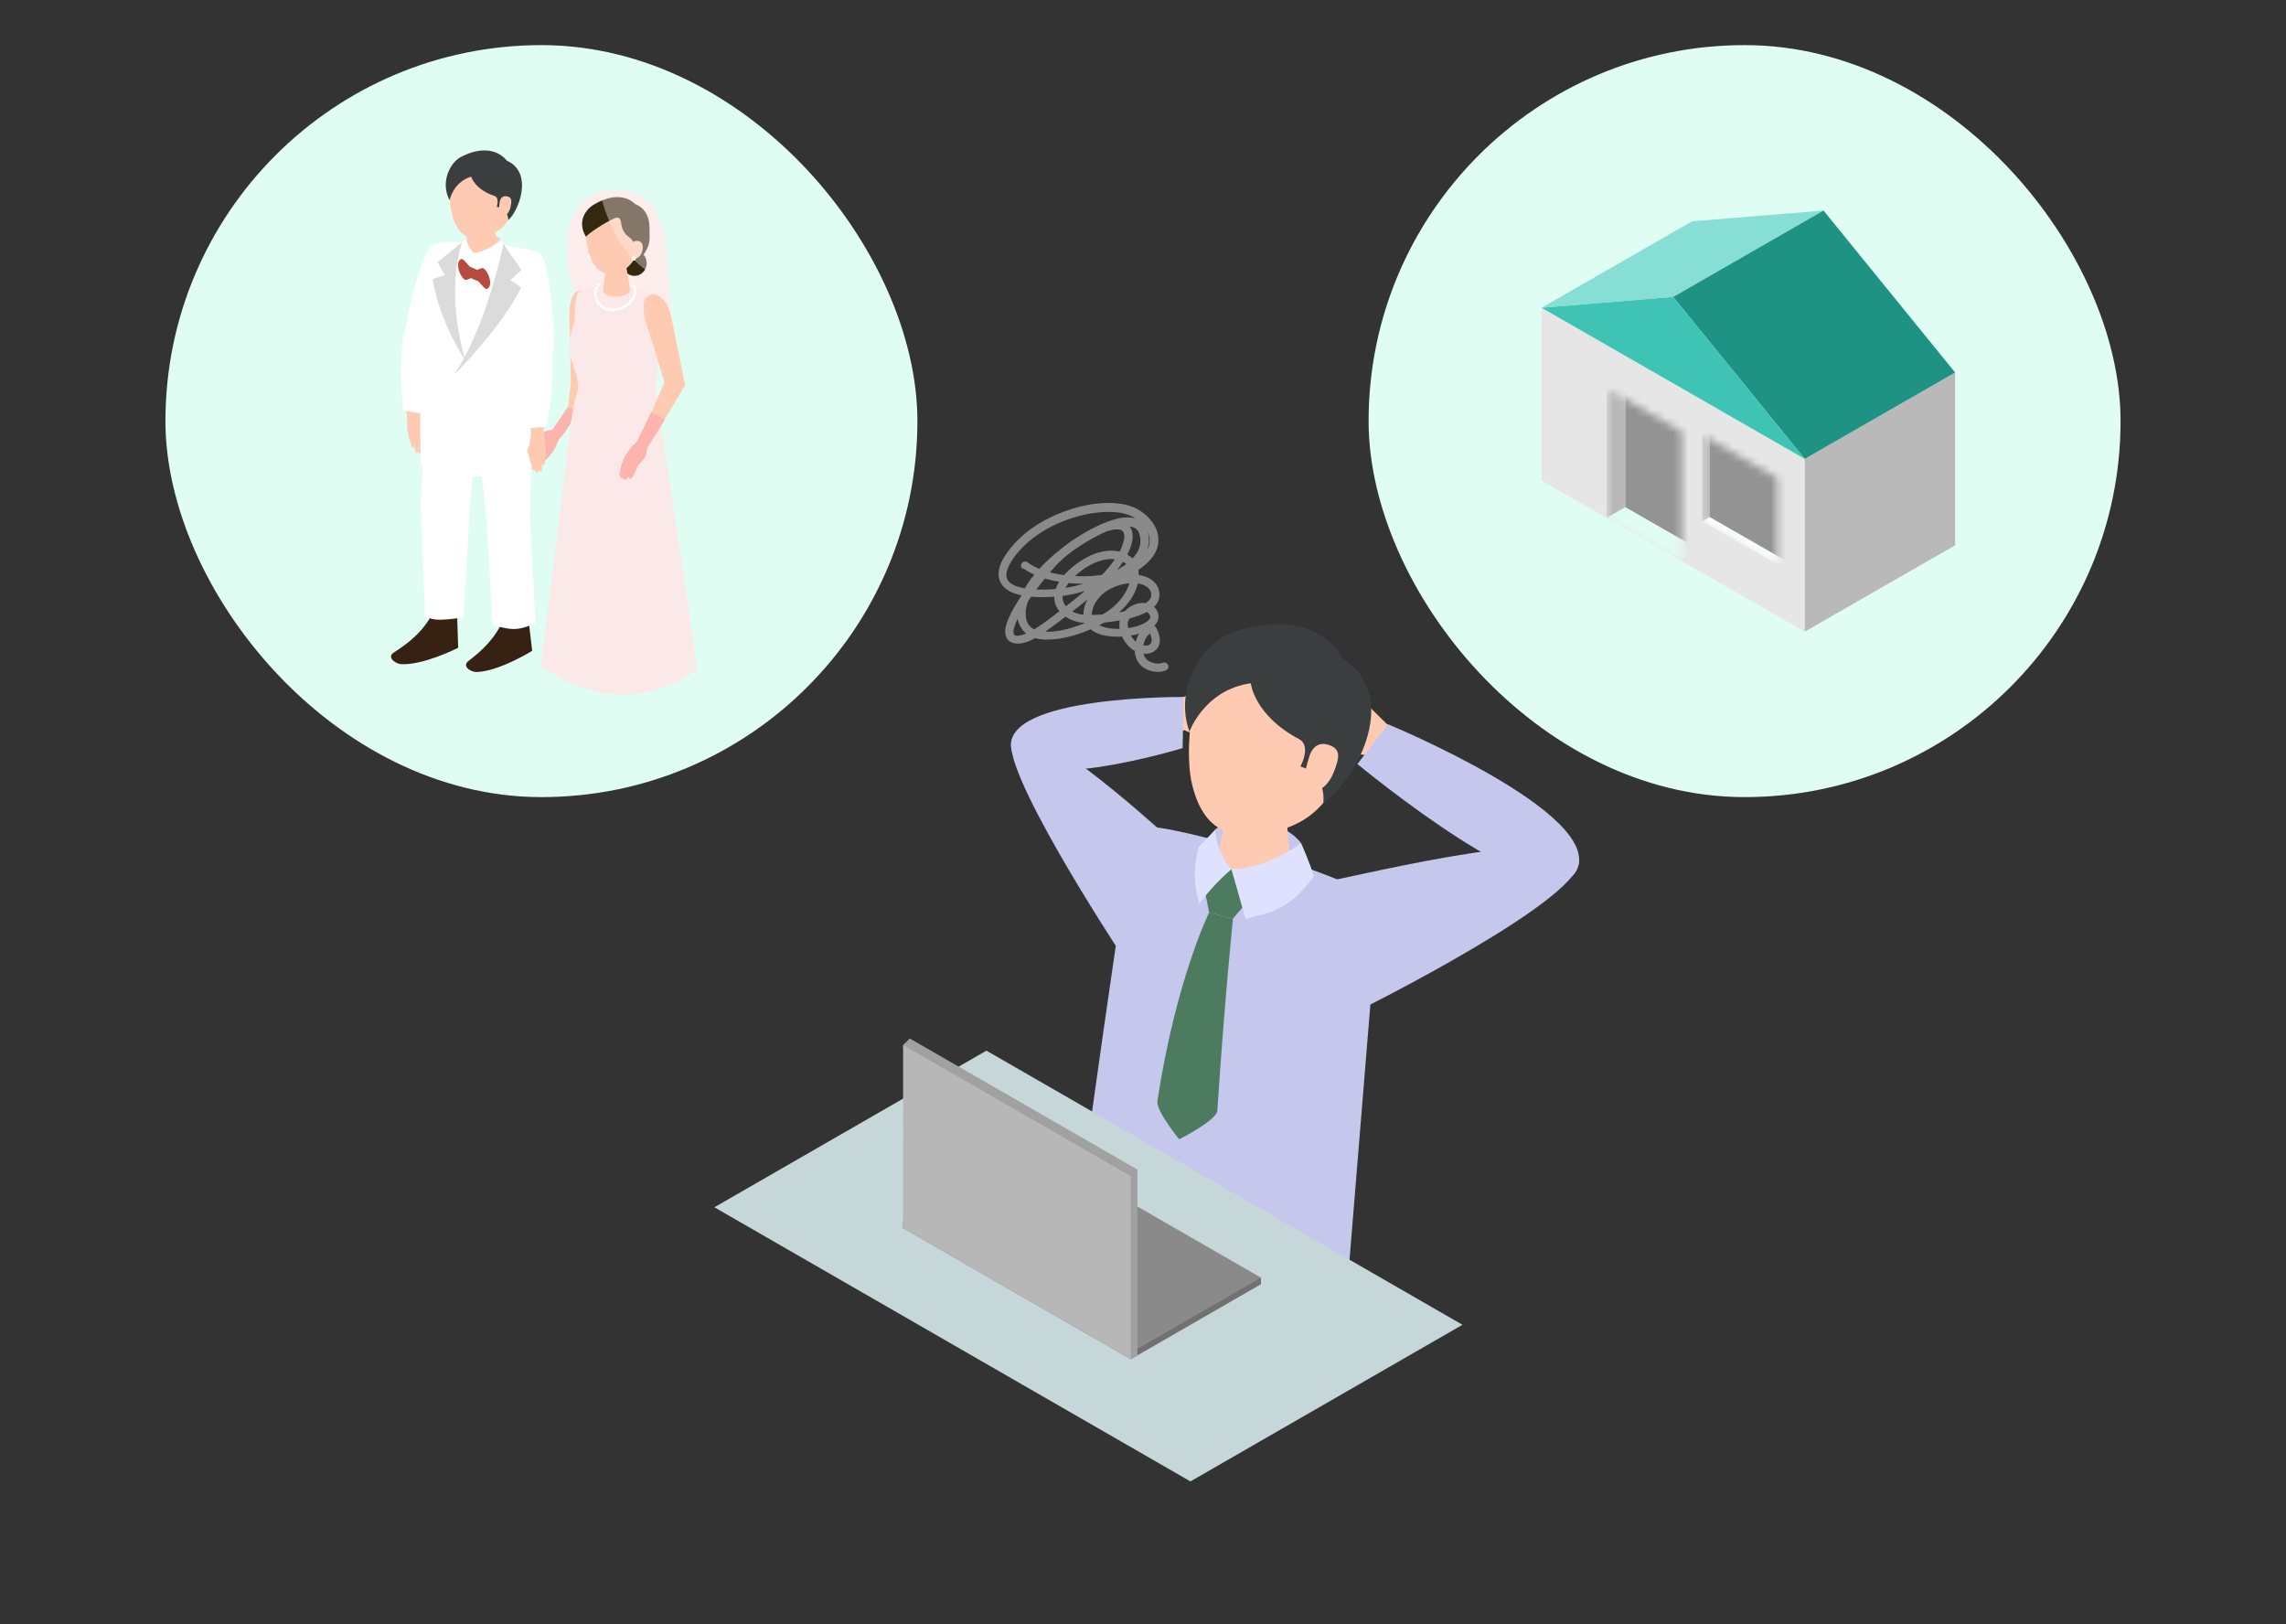 <svg width="304" height="216" viewBox="0 0 304 216" fill="none" xmlns="http://www.w3.org/2000/svg">
<rect x="0" y="0" width="304" height="216" fill="#333333" stroke="none"/>
<rect x="182" y="6" width="100" height="100" rx="50" fill="#E0FDF3"/>
<rect width="40.363" height="23.064" transform="matrix(0.867 0.498 -0.867 0.498 225 29.434)" fill="#FEFFFF"/>
<rect width="40.363" height="22.975" transform="matrix(0.867 0.498 0 1 205 40.922)" fill="#E6E6E6"/>
<rect width="23.064" height="22.975" transform="matrix(0.867 -0.498 0 1 240 61.025)" fill="#B9B9B9"/>
<path d="M205 40.923L225 29.436L242.5 28L222.5 39.487L205 40.923Z" fill="#86DED5"/>
<path d="M240 61.027L260 49.539L242.5 28L222.5 39.487L240 61.027Z" fill="#1E9384"/>
<path d="M205 40.923L240 61.027L222.5 39.487L205 40.923Z" fill="#3EC3B5"/>
<mask id="mask0_509_1399" style="mask-type:alpha" maskUnits="userSpaceOnUse" x="226" y="57" width="11" height="19">
<rect width="11.532" height="11.488" transform="matrix(0.867 0.498 0 1 226.362 57.839)" fill="#D9D9D9"/>
</mask>
<g mask="url(#mask0_509_1399)">
<rect width="1.153" height="11.488" transform="matrix(0.867 -0.498 0 1 226.362 57.839)" fill="#B9B9B9"/>
<rect width="11.532" height="1.153" transform="matrix(0.867 0.498 -0.867 0.498 227.362 68.752)" fill="#FEFFFF"/>
<rect width="11.532" height="11.488" transform="matrix(0.867 0.498 0 1 227.362 57.264)" fill="#939393"/>
</g>
<mask id="mask1_509_1399" style="mask-type:alpha" maskUnits="userSpaceOnUse" x="213" y="51" width="11" height="24">
<rect width="11.532" height="17.231" transform="matrix(0.867 0.498 0 1 213.66 51.648)" fill="#D9D9D9"/>
</mask>
<g mask="url(#mask1_509_1399)">
<rect width="2.883" height="17.231" transform="matrix(0.867 -0.498 0 1 213.66 51.648)" fill="#B9B9B9"/>
<rect width="11.532" height="3.594" transform="matrix(0.867 0.498 -0.867 0.498 216.16 67.444)" fill="#E0FDF3"/>
<rect width="11.532" height="17.231" transform="matrix(0.867 0.498 0 1 216.16 50.212)" fill="#939393"/>
</g>
<rect x="22" y="6" width="100" height="100" rx="50" fill="#E0FDF3"/>
<path d="M90.715 49.233C90.715 49.233 88.944 41.162 88.782 35.736C88.566 28.457 86.716 25.309 81.63 25.285C77.298 25.265 73.62 29.567 76.426 39.141C76.426 39.141 76.29 47.218 81.405 47.945C86.519 48.671 89.668 47.253 90.713 49.236L90.715 49.233Z" fill="#FDEDED"/>
<path d="M78.499 52.264L79.343 42.633C79.454 40.639 79.072 39.721 78.372 39.005C77.663 38.279 76.424 38.563 76.083 39.519C75.81 40.285 75.621 41.392 75.734 42.961C75.821 44.158 75.902 51.014 75.902 51.014L75.496 54.445L76.408 56.112L78.496 52.264H78.499Z" fill="#FFCAB2"/>
<path d="M75.153 57.458L74.311 58.449L73.842 59.569C73.574 60.028 73.098 60.663 72.71 61.026C72.288 61.422 71.977 61.72 71.87 61.814C71.71 61.952 71.507 62.078 71.409 61.956C71.337 61.864 71.477 61.641 71.477 61.641C71.477 61.641 71.021 62.186 70.947 62.256C70.872 62.326 70.713 62.44 70.611 62.341C70.506 62.243 70.593 62.006 70.593 62.006C70.406 62.229 70.257 62.245 70.161 62.17C70.039 62.078 70.17 61.715 70.17 61.715C70.17 61.715 69.877 61.722 70.111 61.199C70.32 60.729 71.355 59.578 71.355 59.578C71.483 59.291 71.619 59.018 71.59 58.781C71.573 58.637 71.444 58.506 71.3 58.482C71.213 58.466 70.899 58.549 70.809 58.552C70.567 58.558 69.742 58.479 69.79 58.086C69.792 58.064 69.799 58.042 69.814 58.026C69.832 58.009 69.856 58.002 69.88 57.996C70.039 57.961 70.211 57.952 70.373 57.943C70.715 57.922 71.056 57.884 71.398 57.856C71.407 57.856 71.416 57.856 71.424 57.856C71.697 57.843 71.95 57.738 72.168 57.574C72.694 57.182 73.458 57.149 73.458 57.149L75.487 54.169L76.925 54.614L75.158 57.46L75.153 57.458Z" fill="#FDB4AC"/>
<path d="M87.122 51.505L88.507 41.86C88.889 40.423 88.038 39.609 87.159 39.196C84.451 38.185 82.123 36.789 77.122 38.67C76.437 38.929 76.41 41.773 76.428 42.652C76.428 42.652 75.586 45.396 75.651 46.16C75.837 48.317 76.67 48.772 76.93 51.647C75.812 55.053 76.12 55.04 71.937 88.55C71.937 88.55 81.95 96.811 92.668 89.057C92.077 83.522 87.122 51.505 87.122 51.505Z" fill="#FBE9E9"/>
<path d="M78.415 34.406C78.581 34.406 78.714 34.272 78.714 34.106C78.714 33.941 78.581 33.807 78.415 33.807C78.25 33.807 78.117 33.941 78.117 34.106C78.117 34.272 78.25 34.406 78.415 34.406Z" fill="white"/>
<path d="M84.37 36.686C85.27 36.686 86 35.93 86 34.997C86 34.064 85.27 33.308 84.37 33.308C83.47 33.308 82.74 34.064 82.74 34.997C82.74 35.93 83.47 36.686 84.37 36.686Z" fill="#342810"/>
<path d="M81.979 34.785C82.852 34.776 83.321 35.264 83.325 35.691L83.794 38.544C83.759 39.038 82.924 39.447 81.929 39.458C80.934 39.467 80.157 39.075 80.192 38.578L80.593 35.588C80.624 35.152 81.106 34.794 81.979 34.785Z" fill="#FFCAB2"/>
<path d="M81.719 27.197C84.359 27.007 85.245 28.934 85.437 31.348C84.931 34.222 83.705 35.618 82.67 36.012C81.411 36.491 79.836 36.955 78.658 34.559C77.957 33.135 77.774 30.575 78.02 29.556C78.234 28.67 79.077 27.388 81.719 27.197Z" fill="#FFCAB2"/>
<path d="M82.097 28.93C82.777 29.037 82.433 29.869 82.915 30.72C83.397 31.571 83.731 31.385 84.159 32.078C84.564 32.733 84.927 33.262 84.979 34.074C85.221 34.096 85.62 33.844 85.762 33.61C85.937 33.319 86.081 33.01 86.205 32.695C86.489 31.971 86.362 30.995 86.369 30.216C86.382 28.849 85.751 27.633 84.44 27.121C84.44 27.121 82.651 25.012 78.978 27.204C77.767 27.926 76.733 29.573 77.953 31.531C77.785 31.26 81.595 28.851 82.097 28.93Z" fill="#342810"/>
<path d="M83.982 32.875C83.982 32.875 83.956 31.976 84.734 32.03C85.398 32.078 85.559 32.525 85.431 33.286C85.3 34.047 84.73 34.422 84.268 34.437C83.805 34.452 83.984 32.873 83.984 32.873L83.982 32.875Z" fill="#FFCAB2"/>
<path d="M85.601 40.373C85.675 39.421 86.729 38.859 87.549 39.342C88.359 39.819 88.928 40.556 89.317 42.39L91.123 51.211L86.991 58.092L85.577 57.243L88.361 50.857C88.361 50.857 86.5 44.639 86.127 43.576C85.638 42.184 85.54 41.134 85.601 40.373Z" fill="#FFCAB2"/>
<path d="M84.691 58.744C84.691 58.744 84.237 59.175 84.06 59.365C83.864 59.573 83.683 59.797 83.519 60.028C83.218 60.455 82.974 60.917 82.79 61.402C82.779 61.431 82.769 61.462 82.758 61.49C82.605 61.917 82.528 62.363 82.426 62.8C82.4 62.912 82.317 63.072 82.417 63.183C82.421 63.188 82.526 63.269 82.528 63.251C82.528 63.258 82.474 63.511 82.587 63.597C82.679 63.665 82.799 63.671 82.926 63.525C82.926 63.525 82.888 63.693 82.989 63.781C83.089 63.868 83.205 63.8 83.257 63.757C83.31 63.713 83.611 63.354 83.611 63.354C83.611 63.354 83.528 63.505 83.6 63.584C83.986 63.999 84.551 62.667 84.61 62.453C84.647 62.319 84.673 62.179 84.737 62.057C84.826 61.884 84.985 61.755 85.127 61.617C85.444 61.31 85.697 60.947 85.871 60.549C86.037 60.171 85.945 59.794 86.142 59.438L88.431 55.799L86.604 54.791L84.693 58.744H84.691Z" fill="#FDB4AC"/>
<path opacity="0.4" d="M80 26.285C80 26.285 81.337 32.971 86.303 36.192C86.303 36.192 88.171 30.256 86.742 28.09C84.649 24.918 80 26.285 80 26.285Z" fill="#FDEDED"/>
<path d="M84.29 38.331C84.231 38.331 84.174 38.307 84.135 38.268C84.093 38.226 84.071 38.172 84.071 38.112C84.071 38.053 84.093 37.999 84.135 37.957C84.218 37.876 84.362 37.876 84.442 37.957C84.484 37.999 84.508 38.056 84.508 38.112C84.508 38.128 84.508 38.141 84.503 38.156C84.503 38.169 84.497 38.183 84.49 38.196C84.486 38.209 84.477 38.222 84.471 38.235C84.462 38.246 84.453 38.257 84.442 38.268C84.403 38.307 84.346 38.331 84.29 38.331Z" fill="white"/>
<path d="M81.35 41.217C81.339 41.337 81.237 41.427 81.115 41.418C80.995 41.41 80.905 41.305 80.914 41.184V41.18C80.914 41.18 80.914 41.18 80.914 41.184C80.877 41.298 80.755 41.361 80.639 41.327C80.525 41.289 80.462 41.167 80.497 41.051V41.046C80.497 41.046 80.497 41.046 80.497 41.051C80.436 41.154 80.303 41.191 80.198 41.13C80.096 41.071 80.059 40.935 80.12 40.832C80.12 40.832 80.12 40.83 80.12 40.828C80.039 40.919 79.901 40.928 79.812 40.847C79.72 40.769 79.712 40.631 79.79 40.539C79.696 40.613 79.559 40.598 79.485 40.502C79.41 40.408 79.426 40.27 79.522 40.195C79.522 40.195 79.526 40.195 79.528 40.191C79.528 40.191 79.524 40.193 79.522 40.193C79.415 40.25 79.282 40.209 79.227 40.101C79.171 39.994 79.212 39.863 79.319 39.806C79.319 39.806 79.319 39.806 79.323 39.804L79.319 39.806C79.203 39.841 79.081 39.773 79.048 39.657C79.013 39.543 79.079 39.421 79.195 39.386C79.075 39.395 78.97 39.303 78.961 39.182C78.952 39.062 79.042 38.957 79.162 38.948C79.044 38.926 78.963 38.813 78.985 38.694C79.005 38.574 79.118 38.495 79.238 38.517C79.238 38.517 79.243 38.517 79.245 38.519C79.245 38.519 79.24 38.517 79.238 38.515C79.129 38.462 79.081 38.334 79.133 38.224C79.184 38.115 79.314 38.069 79.424 38.119C79.533 38.172 79.579 38.301 79.528 38.41C79.485 38.504 79.382 38.552 79.286 38.53C79.376 38.57 79.432 38.668 79.415 38.771C79.397 38.874 79.31 38.946 79.21 38.95C79.308 38.966 79.389 39.047 79.395 39.152C79.404 39.259 79.334 39.351 79.236 39.379C79.336 39.368 79.434 39.432 79.465 39.535C79.496 39.637 79.448 39.745 79.354 39.793C79.454 39.76 79.563 39.804 79.614 39.9C79.664 39.996 79.635 40.112 79.55 40.176C79.642 40.123 79.76 40.145 79.827 40.233C79.895 40.316 79.888 40.434 79.821 40.51C79.901 40.447 80.019 40.449 80.1 40.519C80.179 40.589 80.196 40.707 80.141 40.797C80.209 40.718 80.325 40.696 80.416 40.749C80.51 40.801 80.547 40.913 80.515 41.009C80.563 40.919 80.669 40.874 80.772 40.906C80.873 40.939 80.933 41.035 80.923 41.136C80.951 41.04 81.045 40.972 81.147 40.981C81.259 40.987 81.344 41.077 81.35 41.184C81.359 41.077 81.444 40.989 81.555 40.983C81.665 40.976 81.76 41.053 81.782 41.158C81.776 41.051 81.85 40.955 81.959 40.933C82.068 40.913 82.173 40.976 82.208 41.079C82.186 40.972 82.247 40.865 82.354 40.83C82.459 40.797 82.572 40.847 82.618 40.946C82.585 40.843 82.633 40.727 82.734 40.681C82.832 40.633 82.95 40.668 83.009 40.758C82.965 40.659 82.998 40.543 83.091 40.484C83.183 40.425 83.305 40.445 83.373 40.526C83.319 40.436 83.336 40.313 83.421 40.243C83.504 40.173 83.626 40.178 83.707 40.25C83.637 40.167 83.639 40.044 83.713 39.963C83.785 39.883 83.903 39.869 83.99 39.924C83.914 39.854 83.899 39.736 83.956 39.646C84.014 39.554 84.128 39.522 84.222 39.561C84.137 39.506 84.097 39.397 84.135 39.296C84.174 39.2 84.272 39.145 84.37 39.16C84.278 39.126 84.217 39.031 84.231 38.929C84.244 38.828 84.322 38.751 84.416 38.738C84.32 38.73 84.239 38.66 84.222 38.559C84.2 38.441 84.278 38.327 84.396 38.305C84.514 38.283 84.628 38.362 84.65 38.48C84.671 38.598 84.593 38.714 84.475 38.736H84.466C84.466 38.736 84.471 38.738 84.473 38.738C84.593 38.751 84.678 38.861 84.663 38.981C84.65 39.101 84.54 39.187 84.42 39.171H84.414H84.418C84.529 39.217 84.586 39.344 84.543 39.456C84.499 39.57 84.372 39.624 84.259 39.581C84.259 39.581 84.259 39.581 84.254 39.581H84.257C84.359 39.646 84.388 39.78 84.324 39.883C84.259 39.983 84.124 40.014 84.023 39.948C84.111 40.031 84.117 40.167 84.036 40.257C83.956 40.346 83.818 40.353 83.729 40.272C83.805 40.364 83.792 40.502 83.7 40.58C83.606 40.657 83.471 40.644 83.393 40.552C83.456 40.655 83.425 40.788 83.325 40.854C83.225 40.917 83.091 40.889 83.026 40.788C83.074 40.898 83.026 41.025 82.919 41.077C82.81 41.127 82.679 41.081 82.629 40.972C82.666 41.086 82.603 41.211 82.489 41.248C82.374 41.285 82.251 41.221 82.214 41.105C82.236 41.224 82.16 41.337 82.04 41.361C81.922 41.383 81.808 41.307 81.787 41.189C81.791 41.309 81.699 41.412 81.579 41.418H81.566C81.453 41.418 81.357 41.329 81.35 41.213V41.217Z" fill="white"/>
<path d="M79.572 38.165C79.513 38.165 79.456 38.143 79.417 38.102C79.397 38.082 79.38 38.058 79.369 38.032C79.358 38.003 79.354 37.977 79.354 37.948C79.354 37.918 79.358 37.892 79.369 37.863C79.38 37.837 79.397 37.813 79.417 37.793C79.478 37.732 79.574 37.712 79.655 37.745C79.681 37.756 79.705 37.771 79.725 37.793C79.744 37.813 79.762 37.837 79.773 37.863C79.784 37.892 79.788 37.918 79.788 37.948C79.788 37.977 79.784 38.003 79.773 38.032C79.762 38.058 79.744 38.082 79.725 38.102C79.705 38.123 79.681 38.139 79.655 38.15C79.627 38.161 79.6 38.165 79.572 38.165Z" fill="white"/>
<path d="M84.272 34.662C84.437 34.662 84.571 34.528 84.571 34.362C84.571 34.197 84.437 34.063 84.272 34.063C84.107 34.063 83.973 34.197 83.973 34.362C83.973 34.528 84.107 34.662 84.272 34.662Z" fill="white"/>
<path d="M53.483 53.089L54.113 55.144L54.143 56.283C54.139 56.808 54.221 57.582 54.366 58.087C54.524 58.633 54.636 59.045 54.678 59.176C54.744 59.374 54.852 59.582 54.994 59.53C55.101 59.49 55.096 59.23 55.096 59.23C55.096 59.23 55.207 59.921 55.234 60.018C55.26 60.115 55.337 60.291 55.476 60.26C55.615 60.229 55.66 59.988 55.66 59.988C55.706 60.273 55.824 60.358 55.943 60.346C56.092 60.331 56.165 59.959 56.165 59.959C56.165 59.959 56.408 60.113 56.475 59.553C56.535 59.049 56.24 57.553 56.24 57.553C56.274 57.247 56.299 56.948 56.442 56.761C56.531 56.646 56.705 56.603 56.838 56.653C56.921 56.685 57.144 56.914 57.218 56.96C57.42 57.089 58.157 57.441 58.312 57.084C58.32 57.063 58.326 57.041 58.323 57.022C58.316 56.998 58.3 56.98 58.282 56.963C58.165 56.851 58.023 56.759 57.891 56.668C57.613 56.476 57.344 56.27 57.067 56.076C57.062 56.071 57.053 56.066 57.047 56.061C56.826 55.91 56.663 55.694 56.561 55.445C56.314 54.848 55.686 54.434 55.686 54.434L55.648 52.356L53.48 53.085L53.483 53.089Z" fill="#FFCAB2"/>
<path d="M56.301 55.029L53.613 54.618C53.613 54.618 52.219 42.009 55.575 41.775C58.93 41.541 56.301 55.029 56.301 55.029Z" fill="white"/>
<path d="M59.439 34.925C59.413 36.839 58.496 46.092 56.862 47.757C56.576 48.048 53.654 47.682 53.615 47.444C53.225 45.09 56.026 32.623 57.645 32.619C59.264 32.614 59.439 34.89 59.439 34.925Z" fill="white"/>
<path d="M60.794 81.898L60.931 86.145C60.931 86.145 56.316 88.493 53.325 88.318C52.679 88.281 51.614 87.58 52.142 86.957C52.47 86.574 55.714 85.043 57.532 81.573C59.218 81.542 60.794 81.898 60.794 81.898Z" fill="#372112"/>
<path d="M70.273 82.33L70.771 86.548C70.771 86.548 66.372 89.283 63.378 89.366C62.732 89.384 61.609 88.778 62.084 88.112C62.376 87.701 65.48 85.897 66.995 82.284C68.672 82.108 70.274 82.328 70.274 82.328L70.273 82.33Z" fill="#372112"/>
<path d="M70.449 68.305L71.128 50.004C71.128 50.004 69.249 51.721 63.637 51.907C59.02 52.06 56.714 50.373 56.714 50.373L55.941 67.579L56.539 81.918C56.539 81.918 57.202 82.443 58.579 82.41C60.137 82.375 61.664 82.087 61.664 82.087L62.444 67.949L63.375 57.016L64.667 68.668L65.511 83.067C65.511 83.067 67.069 83.649 68.359 83.651C69.662 83.655 71.206 82.859 71.206 82.859L70.451 68.305H70.449Z" fill="white"/>
<path d="M71.06 61.919L71.968 34.039C72.173 32.809 58.573 31.38 57.423 32.697C55.531 34.861 55.924 61.849 55.924 61.849C55.924 61.849 58.123 63.402 63.301 63.374C68.939 63.343 71.06 61.919 71.06 61.919Z" fill="white"/>
<path d="M61.944 31.588C62.646 30.836 65.374 30.488 66.661 31.855C66.755 32.523 66.89 32.956 66.89 32.956L64.534 33.805L62.005 33.446C62.005 33.446 61.88 32.107 61.946 31.588H61.944Z" fill="#DBDBDB"/>
<path d="M64.128 29.737C65.184 29.704 65.762 30.282 65.78 30.798L66.423 32.612C66.393 33.212 65.393 33.728 64.191 33.767C62.989 33.805 62.038 33.349 62.068 32.75L62.476 30.746C62.502 30.219 63.074 29.772 64.13 29.739L64.128 29.737Z" fill="#FFCAB2"/>
<path d="M64.3 21.297C67.305 21.224 68.206 23.46 68.291 26.206C68.402 29.781 66.092 30.954 64.898 31.345C63.445 31.82 61.632 32.26 60.427 29.477C59.712 27.823 59.644 24.909 59.978 23.769C60.268 22.776 61.294 21.369 64.3 21.297Z" fill="#FFCAB2"/>
<path d="M62.655 23.491C62.655 23.491 63.124 25.182 65.749 26.055C66.48 26.311 66.059 27.512 66.059 27.512C66.059 27.512 67.458 27.582 67.612 29.249C68.911 28.151 71.036 22.992 67.392 21.36C67.392 21.36 65.518 18.627 61.232 20.909C59.821 21.662 58.52 24.335 59.797 26.624C59.797 26.624 60.222 24.25 62.655 23.489V23.491Z" fill="#3B3E3F"/>
<path d="M66.434 27.013C66.434 27.013 66.454 25.992 67.333 26.097C68.084 26.186 68.082 26.674 67.892 27.53C67.702 28.387 67.196 28.807 66.67 28.801C66.144 28.794 66.434 27.011 66.434 27.011V27.013Z" fill="#FFCAB2"/>
<path d="M63.037 33.641C63.037 33.641 63.587 34.997 64.067 36.244C65.404 35.693 66.319 34.993 67.425 33.242C67.106 32.733 66.661 31.855 66.661 31.855C66.661 31.855 65.103 33.371 63.037 33.641Z" fill="white"/>
<path d="M63.037 33.641C63.037 33.641 62.145 32.892 61.946 31.588C61.946 31.588 61.433 32.264 61.145 32.612C60.927 34.122 61.169 34.864 61.488 35.671C62.201 34.472 63.039 33.641 63.039 33.641" fill="white"/>
<path d="M73.295 47.678C72.937 47.921 70.27 48.304 69.751 47.435C67.731 44.048 68.291 34.713 68.291 34.713C68.291 34.713 71.366 33.553 71.831 33.818C73.164 34.573 74.281 47.011 73.295 47.678Z" fill="white"/>
<path d="M72.511 55.292L72.273 57.427L72.457 58.554C72.557 59.068 72.622 59.845 72.572 60.368C72.52 60.934 72.485 61.359 72.468 61.497C72.441 61.702 72.371 61.93 72.223 61.904C72.11 61.884 72.068 61.628 72.068 61.628C72.068 61.628 72.088 62.328 72.079 62.426C72.07 62.525 72.029 62.715 71.887 62.711C71.745 62.706 71.656 62.477 71.656 62.477C71.662 62.766 71.564 62.873 71.444 62.882C71.294 62.892 71.154 62.542 71.154 62.542C71.154 62.542 70.942 62.739 70.774 62.201C70.622 61.718 70.244 60.368 70.244 60.368C70.153 60.072 70 60 70.244 59.605C70.5 59 70.445 58.763 70.5 58.5C70.631 57.868 70.595 57.027 70.595 57.027L70.244 54.977L72.511 55.292Z" fill="#FFCAB2"/>
<path d="M69.98 56.955L72.692 56.758C72.692 56.758 75.075 44.298 71.749 43.801C68.487 43.313 69.982 56.957 69.982 56.957L69.98 56.955Z" fill="white"/>
<path d="M61.92 48.006C61.92 48.006 58.446 42.891 57.543 37.143C58.173 36.824 59.19 36.623 59.19 36.623L58.173 34.864L61.444 32.231C61.444 32.231 59.066 38.535 61.922 48.008L61.92 48.006Z" fill="#DBDBDB"/>
<path d="M60.399 49.818C60.399 49.818 66.783 43.495 69.293 38.25C68.78 37.765 67.864 37.277 67.864 37.277L69.341 35.883L67.992 33.964L66.96 32.422C66.96 32.422 64.761 43.313 60.399 49.818Z" fill="#DBDBDB"/>
<path d="M63.089 36.793C63.094 36.833 63.065 36.868 63.026 36.874C62.721 36.92 62.596 37.045 62.064 37.205C61.948 37.239 61.754 37.194 61.649 37.075C60.825 36.172 60.659 34.684 61.352 34.446C61.44 34.411 61.645 34.54 61.78 34.684C62.406 35.349 62.57 35.601 62.919 35.933C62.965 35.977 63.004 36.043 63.009 36.082L63.089 36.793Z" fill="#B64A3D"/>
<path d="M63.092 36.793C63.096 36.833 63.135 36.898 63.181 36.942C63.53 37.275 63.696 37.526 64.32 38.191C64.455 38.336 64.66 38.465 64.748 38.43C65.444 38.189 65.276 36.703 64.451 35.8C64.346 35.682 64.152 35.636 64.036 35.671C63.504 35.831 63.382 35.955 63.074 36.001C63.035 36.008 63.007 36.043 63.011 36.082L63.092 36.793Z" fill="#B64A3D"/>
<path d="M63.63 37.259C63.641 37.358 63.569 37.401 63.469 37.358L62.803 37.067C62.703 37.023 62.614 36.909 62.603 36.811L62.468 35.618C62.457 35.52 62.529 35.476 62.629 35.52L63.294 35.811C63.395 35.855 63.484 35.968 63.495 36.067L63.63 37.259Z" fill="#B64A3D"/>
<g clip-path="url(#clip0_509_1399)">
<path d="M148.679 126.23C148.679 126.23 132.322 101.342 134.688 98.097C137.053 94.861 152.012 108.357 156.101 112.023C156.163 112.084 148.67 126.23 148.67 126.23H148.679Z" fill="#C5C7EC"/>
<path d="M151.977 93.958L152.988 99.483L157.473 97.08C157.473 97.08 159.109 97.93 160.665 97.746C161.316 97.667 161.976 97.755 162.556 98.053C162.574 98.053 162.591 98.071 162.609 98.079C163.347 98.439 164.113 98.772 164.851 99.141C165.203 99.316 165.572 99.5 165.942 99.623C165.994 99.64 166.056 99.658 166.118 99.64C166.17 99.623 166.205 99.588 166.241 99.544C166.812 98.781 165.194 97.623 164.675 97.343C164.482 97.237 163.726 97.036 163.567 96.895C163.295 96.668 163.18 96.246 163.321 95.922C163.55 95.387 164.156 94.984 164.772 94.545C164.772 94.545 168.316 93.388 169.319 92.66C170.435 91.844 169.82 91.511 169.82 91.511C169.82 91.511 170.523 90.915 170.383 90.573C170.268 90.301 169.952 90.152 169.283 90.388C169.283 90.388 169.75 90.003 169.644 89.669C169.547 89.336 169.081 89.38 168.835 89.441C168.597 89.494 166.988 90.082 166.988 90.082C166.988 90.082 167.542 89.792 167.507 89.511C167.445 89.143 166.874 89.161 166.373 89.257C166.038 89.319 165.027 89.564 163.673 89.889C162.424 90.187 160.674 90.932 159.557 91.564L157.086 92.862L151.95 93.958H151.968H151.977Z" fill="#FFCAB2"/>
<path d="M134.485 99.517C135.532 106.13 157.271 99.482 157.271 99.482L157.394 92.686C157.394 92.686 133.369 92.484 134.485 99.517Z" fill="#C5C7EC"/>
<path d="M156.391 174.138C142.233 167.85 143.218 162.395 143.218 162.395C143.218 162.395 149.998 112.4 151.036 110.12C151.906 108.217 184.101 117.495 183.31 120.442L178.684 177.076C178.684 177.076 169.011 177.917 156.4 174.138H156.391Z" fill="#C5C7EC"/>
<path d="M161.606 110.322C161.316 111.567 161.298 114.856 161.298 114.856L167.366 116.346L173.311 114.847C173.311 114.847 173.091 113.759 173.021 112.111C170.216 108.471 163.497 108.655 161.597 110.313L161.606 110.322Z" fill="#C5C7EC"/>
<path d="M167.375 106.349C164.799 106.174 163.295 107.121 163.101 108.401L161.219 117.144C160.999 118.6 163.207 119.933 166.144 120.135C169.081 120.328 171.64 119.319 171.86 117.863L171.13 109.331C171.209 108.068 169.943 106.524 167.366 106.349H167.375Z" fill="#FFCAB2"/>
<path d="M189.105 98.895L186.529 103.885L182.941 100.289C182.941 100.289 181.129 100.64 179.687 100.009C179.089 99.754 178.429 99.649 177.787 99.763C177.761 99.763 177.743 99.763 177.726 99.772C176.908 99.895 176.081 99.991 175.272 100.131C174.885 100.193 174.481 100.28 174.085 100.28C174.023 100.28 173.962 100.28 173.909 100.245C173.865 100.219 173.839 100.166 173.821 100.123C173.487 99.228 175.378 98.588 175.958 98.465C176.178 98.421 176.952 98.439 177.154 98.36C177.48 98.22 177.708 97.843 177.673 97.492C177.611 96.913 177.145 96.352 176.688 95.755C176.688 95.755 173.637 93.633 172.889 92.642C172.054 91.546 172.74 91.397 172.74 91.397C172.74 91.397 172.238 90.625 172.476 90.336C172.66 90.108 173.012 90.064 173.575 90.485C173.575 90.485 173.25 89.985 173.434 89.696C173.628 89.406 174.059 89.59 174.27 89.713C174.481 89.836 175.853 90.862 175.853 90.862C175.853 90.862 175.404 90.415 175.527 90.16C175.686 89.818 176.231 90.003 176.679 90.239C176.987 90.397 177.875 90.932 179.08 91.616C180.188 92.256 181.648 93.475 182.527 94.405L184.515 96.361L189.105 98.895Z" fill="#FFCAB2"/>
<path d="M180.513 101.605C180.513 101.605 206.315 122.985 209.71 115.636C213.175 108.138 184.567 96.308 184.567 96.308L180.513 101.605Z" fill="#C5C7EC"/>
<path d="M159.759 90.467C158.493 93.09 157.491 100.149 158.555 104.428C160.349 111.628 164.895 111.295 168.597 110.725C171.64 110.26 177.691 108.348 178.851 99.675C179.748 93.01 178.473 87.249 171.192 86.223C163.901 85.197 160.859 88.187 159.759 90.467Z" fill="#FFCAB2"/>
<path d="M166.337 90.862C160.155 91.73 158.177 97.29 158.177 97.29C156.013 91.257 160.226 85.32 163.937 84.066C175.202 80.268 178.623 87.617 178.623 87.617C186.766 93.01 179.564 104.621 175.985 106.752C176.284 102.666 172.933 101.938 172.933 101.938C172.933 101.938 174.428 99.202 172.775 98.299C166.786 95.141 166.337 90.871 166.337 90.871V90.862Z" fill="#3A3E3F"/>
<path d="M174.041 100.877C174.041 100.877 172.625 105.069 173.892 105.288C175.158 105.516 176.547 104.7 177.356 102.71C178.157 100.719 178.359 99.544 176.582 99.026C174.498 98.421 174.041 100.877 174.041 100.877Z" fill="#FFCAB2"/>
<path d="M160.788 121.363L163.963 122.161L166.355 119.346L163.77 115.583L160.155 118.109L160.797 121.363H160.788Z" fill="#4D7B60"/>
<path d="M160.788 121.363C160.788 121.363 156.391 130.237 153.911 146.426C153.718 147.706 156.813 151.504 156.813 151.504C156.813 151.504 161.808 148.995 161.888 147.68C162.82 133.28 163.963 122.161 163.963 122.161L160.788 121.363Z" fill="#4D7B60"/>
<path d="M173.021 112.119C173.021 112.119 174.147 114.61 174.718 116.53C171.517 120.95 169.011 121.371 165.625 122.178C164.763 119.021 163.752 115.583 163.752 115.583C168.853 115.426 173.012 112.119 173.012 112.119H173.021Z" fill="#DEE2FF"/>
<path d="M163.77 115.583C163.77 115.583 161.527 117.407 159.496 120.152C158.915 118.109 158.511 116.241 159.408 112.619C160.19 111.839 161.606 110.322 161.606 110.322C161.773 113.549 163.761 115.583 163.761 115.583" fill="#DEE2FF"/>
<path d="M175.457 117.372C174.947 117.328 180.399 134.517 180.399 134.517C180.399 134.517 211.776 118.968 209.894 114.136C208.021 109.296 176.75 117.486 175.448 117.372H175.457Z" fill="#C5C7EC"/>
<path d="M136.024 75.682C135.787 75.507 135.681 75.191 135.857 74.928C136.007 74.691 136.385 74.577 136.622 74.761C138.249 75.971 140.474 76.418 142.514 76.576C144.959 76.769 147.588 76.532 149.822 75.454C150.869 74.954 151.898 74.226 152.496 73.226C152.619 73.016 152.671 72.919 152.751 72.674C152.83 72.428 152.847 72.358 152.865 72.148C152.874 72.034 152.883 71.911 152.883 71.797C152.883 71.744 152.883 71.701 152.883 71.648C152.883 71.779 152.883 71.613 152.883 71.595C152.847 71.402 152.803 71.209 152.751 71.016C152.733 70.975 152.733 70.975 152.751 71.016C152.751 71.016 152.724 70.955 152.715 70.92C152.698 70.876 152.68 70.823 152.654 70.78C152.61 70.692 152.566 70.604 152.522 70.517C152.469 70.429 152.416 70.341 152.364 70.262C152.337 70.218 152.311 70.175 152.276 70.139C152.346 70.236 152.241 70.096 152.241 70.096C152.1 69.92 151.959 69.754 151.801 69.596C151.73 69.526 151.651 69.456 151.572 69.385C151.546 69.359 151.519 69.341 151.493 69.315C151.361 69.201 151.572 69.377 151.44 69.271C150.746 68.719 150.148 68.429 149.295 68.245C149.224 68.228 149.154 68.219 149.092 68.201C149.198 68.219 149.022 68.193 149.022 68.193C148.916 68.175 148.802 68.158 148.697 68.149C148.468 68.123 148.239 68.105 148.011 68.087C147.518 68.061 147.017 68.07 146.516 68.105C145.443 68.175 144.247 68.403 143.165 68.71C140.791 69.377 138.504 70.525 136.649 72.156C135.752 72.946 134.943 73.849 134.353 74.884C134.142 75.252 134.002 75.585 133.879 76.033C133.843 76.182 133.879 76.024 133.861 76.112C133.861 76.155 133.852 76.199 133.843 76.234C133.843 76.305 133.826 76.366 133.826 76.436C133.826 76.48 133.843 76.725 133.826 76.55C133.835 76.62 133.843 76.69 133.861 76.76C133.87 76.813 133.966 77.041 133.887 76.883C133.914 76.945 133.94 77.006 133.975 77.067C134.01 77.129 134.046 77.181 134.081 77.243C133.984 77.103 134.116 77.278 134.142 77.313C134.195 77.374 134.257 77.427 134.318 77.488C134.222 77.409 134.406 77.576 134.318 77.488C134.345 77.515 134.38 77.532 134.406 77.559C134.529 77.646 134.661 77.725 134.793 77.795C134.82 77.804 134.978 77.883 134.846 77.822C134.881 77.839 134.916 77.857 134.96 77.874C135.039 77.909 135.11 77.936 135.189 77.962C135.338 78.015 135.488 78.067 135.646 78.102C135.84 78.155 136.033 78.199 136.227 78.234C136.244 78.234 136.402 78.26 136.271 78.234C136.314 78.234 136.367 78.251 136.411 78.26C136.508 78.278 136.605 78.286 136.701 78.304C137.528 78.409 138.372 78.427 139.208 78.4C139.595 78.392 139.99 78.365 140.377 78.33C140.237 78.348 140.439 78.33 140.465 78.33C140.509 78.33 140.553 78.33 140.606 78.322C140.694 78.322 140.782 78.304 140.87 78.295C141.037 78.278 141.204 78.26 141.38 78.234C142.673 78.058 143.939 77.69 145.179 77.269C145.988 76.997 146.815 76.673 147.685 76.252C148.565 75.831 149.365 75.357 150.06 74.77C150.236 74.621 150.411 74.463 150.57 74.296C150.631 74.235 150.684 74.165 150.746 74.103C150.746 74.103 150.86 73.972 150.79 74.051C150.825 74.016 150.851 73.972 150.886 73.928C151.018 73.761 151.141 73.577 151.256 73.384C151.379 73.174 151.379 73.174 151.467 72.937C151.625 72.516 151.66 72.288 151.651 71.823C151.651 71.806 151.634 71.595 151.651 71.709C151.651 71.657 151.643 71.613 151.634 71.56C151.625 71.464 151.607 71.367 151.581 71.271C151.563 71.183 151.537 71.095 151.511 71.008C151.511 70.981 151.449 70.85 151.511 70.981C151.502 70.955 151.493 70.929 151.484 70.903C151.449 70.823 151.405 70.736 151.361 70.657C151.344 70.622 151.326 70.596 151.3 70.56C151.229 70.455 151.379 70.657 151.3 70.56C151.256 70.508 151.203 70.455 151.159 70.403C151.132 70.376 151.106 70.35 151.08 70.332C150.992 70.245 151.185 70.403 151.08 70.332C151.009 70.289 150.948 70.245 150.877 70.201C150.842 70.183 150.816 70.166 150.781 70.148C150.807 70.157 150.921 70.218 150.781 70.148C150.64 70.104 150.499 70.052 150.359 70.025C150.508 70.052 150.236 70.017 150.192 70.008C150.112 70.008 150.033 69.999 149.945 69.999C149.857 69.999 149.778 69.999 149.69 69.999C149.646 69.999 149.602 69.999 149.558 69.999C149.708 69.99 149.558 69.999 149.532 69.999C149.145 70.052 148.776 70.131 148.406 70.227C147.571 70.464 146.779 70.815 145.935 71.245C145.1 71.674 144.282 72.156 143.499 72.683C143.306 72.814 143.104 72.946 142.91 73.077C142.998 73.016 142.857 73.112 142.857 73.112C142.813 73.139 142.769 73.174 142.734 73.2C142.655 73.261 142.567 73.323 142.488 73.384C142.18 73.612 141.872 73.849 141.582 74.095C141.178 74.437 140.808 74.796 140.456 75.173C140.228 75.427 139.999 75.682 139.771 75.936C139.489 76.269 139.375 76.41 139.085 76.76C138.504 77.471 137.941 78.207 137.414 78.935C136.886 79.672 136.385 80.417 135.919 81.198C135.708 81.558 135.505 81.917 135.33 82.294C135.312 82.32 135.303 82.347 135.286 82.373C135.303 82.338 135.303 82.338 135.286 82.373C135.286 82.373 135.25 82.452 135.233 82.496C135.198 82.575 135.162 82.654 135.127 82.733C135.066 82.882 135.004 83.04 134.951 83.189C134.907 83.329 134.863 83.469 134.828 83.618C134.828 83.653 134.811 83.689 134.802 83.724C134.776 83.838 134.82 83.601 134.802 83.715C134.802 83.776 134.784 83.838 134.776 83.899C134.776 83.969 134.767 84.039 134.776 84.101C134.776 84.127 134.776 84.153 134.776 84.18C134.776 84.285 134.74 84.048 134.776 84.136C134.793 84.18 134.793 84.241 134.802 84.285C134.828 84.443 134.749 84.206 134.802 84.302C134.846 84.373 134.934 84.451 134.811 84.346C134.837 84.373 134.881 84.416 134.907 84.443C134.951 84.513 134.793 84.381 134.872 84.416C134.899 84.416 134.907 84.451 134.934 84.46C135.092 84.504 134.837 84.443 134.969 84.478C135.031 84.495 135.101 84.513 135.154 84.53C135.25 84.565 135.022 84.53 135.136 84.53C135.171 84.53 135.198 84.539 135.233 84.539C135.312 84.539 135.382 84.539 135.461 84.539C135.488 84.539 135.567 84.539 135.461 84.539C135.514 84.539 135.567 84.522 135.611 84.513C136.112 84.425 136.49 84.241 136.974 83.995C137.528 83.706 138.056 83.364 138.566 83.013C139.498 82.373 140.369 81.663 141.274 80.979C142.541 80.014 143.833 79.005 144.977 77.971C146.12 76.936 147.237 75.813 148.134 74.559C148.503 74.042 148.855 73.49 149.11 72.902C149.312 72.428 149.47 71.955 149.506 71.499C149.506 71.394 149.506 71.297 149.506 71.192C149.506 71.034 149.523 71.306 149.506 71.148C149.506 71.104 149.488 71.06 149.479 71.016C149.47 70.973 149.453 70.929 149.444 70.885C149.409 70.745 149.497 70.99 149.444 70.867C149.409 70.788 149.374 70.718 149.33 70.657C149.435 70.806 149.136 70.499 149.277 70.596C149.215 70.543 149.136 70.499 149.066 70.464C149.189 70.525 149.048 70.464 149.031 70.464C148.987 70.455 148.943 70.438 148.899 70.429C148.749 70.385 149.004 70.438 148.846 70.42C148.793 70.42 148.741 70.411 148.688 70.403C148.169 70.368 147.65 70.508 147.114 70.683C147.026 70.71 147.219 70.639 147.07 70.701C147.034 70.718 146.99 70.727 146.955 70.745C146.885 70.771 146.806 70.797 146.735 70.832C146.568 70.903 146.41 70.973 146.252 71.052C145.416 71.446 144.616 71.92 143.833 72.42C142.057 73.568 140.333 74.972 138.891 76.576C138.24 77.296 137.625 78.111 137.15 78.988C136.939 79.374 136.781 79.733 136.631 80.198C136.596 80.312 136.561 80.435 136.526 80.558C136.508 80.61 136.499 80.663 136.49 80.716C136.49 80.716 136.455 80.891 136.473 80.777C136.438 80.961 136.411 81.145 136.402 81.329C136.402 81.444 136.402 81.566 136.402 81.68C136.402 81.733 136.402 81.777 136.402 81.829C136.402 81.987 136.385 81.715 136.402 81.882C136.42 82.075 136.455 82.277 136.508 82.469C136.526 82.531 136.543 82.592 136.561 82.654C136.517 82.522 136.561 82.671 136.578 82.689C136.613 82.768 136.657 82.855 136.701 82.925C136.728 82.961 136.869 83.171 136.781 83.066C136.833 83.136 136.886 83.197 136.948 83.259C136.983 83.303 137.027 83.338 137.071 83.382C137.088 83.399 137.194 83.487 137.088 83.399C137.159 83.452 137.22 83.504 137.291 83.548C137.361 83.592 137.44 83.636 137.51 83.68C137.528 83.689 137.66 83.75 137.537 83.697C137.581 83.715 137.616 83.732 137.66 83.75C137.827 83.82 138.003 83.873 138.179 83.908C138.223 83.916 138.276 83.925 138.32 83.934C138.478 83.969 138.214 83.916 138.372 83.943C138.469 83.96 138.566 83.969 138.671 83.978C140.5 84.162 142.506 83.566 144.194 82.882C145.082 82.522 145.953 82.11 146.771 81.619C146.947 81.514 147.131 81.4 147.298 81.286C147.333 81.259 147.377 81.233 147.413 81.207C147.43 81.198 147.553 81.11 147.448 81.18C147.562 81.102 147.668 81.014 147.782 80.926C148.274 80.531 148.732 80.084 149.119 79.584C149.752 78.76 150.262 77.76 150.341 76.787C150.359 76.524 150.359 76.34 150.341 76.164C150.323 76.059 150.306 75.954 150.279 75.857C150.271 75.805 150.253 75.761 150.236 75.708C150.183 75.55 150.279 75.805 150.218 75.656C150.165 75.55 150.112 75.445 150.051 75.34C150.051 75.331 149.954 75.191 150.016 75.287C149.989 75.243 149.954 75.208 149.919 75.165C149.752 74.972 149.69 74.919 149.514 74.805C148.705 74.279 147.597 74.244 146.621 74.489C145.32 74.814 144.124 75.559 143.139 76.445C142.602 76.927 142.101 77.462 141.732 78.085C141.459 78.549 141.257 79.155 141.31 79.619C141.415 80.488 142.119 81.136 142.91 81.461C143.13 81.549 143.359 81.619 143.596 81.68C143.631 81.689 143.675 81.698 143.71 81.707C143.825 81.742 143.561 81.689 143.728 81.707C143.983 81.733 144.247 81.759 144.502 81.768C145.24 81.794 145.979 81.768 146.718 81.707C146.753 81.707 146.788 81.707 146.823 81.698C146.762 81.698 146.762 81.698 146.823 81.698C146.876 81.698 146.929 81.689 146.982 81.68C147.087 81.671 147.193 81.663 147.298 81.645C147.518 81.619 147.729 81.593 147.949 81.566C148.398 81.505 148.855 81.426 149.303 81.338C149.717 81.251 150.139 81.154 150.543 81.031C150.658 80.996 150.772 80.961 150.886 80.926C150.93 80.909 150.983 80.891 151.027 80.873C151.045 80.873 151.203 80.812 151.071 80.856C151.247 80.786 151.423 80.716 151.599 80.637C151.774 80.558 151.95 80.47 152.117 80.374C152.188 80.33 152.258 80.286 152.328 80.242C152.355 80.225 152.469 80.146 152.346 80.233C152.381 80.207 152.408 80.189 152.443 80.163C152.575 80.067 152.689 79.953 152.803 79.83C152.83 79.804 152.9 79.707 152.803 79.83C152.821 79.804 152.847 79.777 152.865 79.742C152.891 79.698 152.926 79.646 152.962 79.602C152.988 79.567 153.006 79.523 153.023 79.488C152.944 79.628 153.006 79.532 153.023 79.488C153.041 79.427 153.067 79.365 153.085 79.304C153.102 79.269 153.102 79.155 153.085 79.312C153.085 79.277 153.094 79.251 153.094 79.216C153.094 79.155 153.094 79.076 153.094 79.014C153.094 78.927 153.12 79.137 153.094 78.988C153.094 78.953 153.085 78.918 153.076 78.883C153.058 78.804 153.041 78.734 153.014 78.663C152.953 78.514 153.006 78.628 153.014 78.663C152.997 78.628 152.988 78.593 152.97 78.558C152.935 78.488 152.9 78.427 152.856 78.365C152.803 78.286 152.926 78.444 152.83 78.33C152.803 78.304 152.786 78.278 152.759 78.243C152.707 78.19 152.654 78.137 152.592 78.085C152.707 78.19 152.522 78.032 152.487 78.015C152.416 77.971 152.346 77.927 152.285 77.892C152.258 77.883 152.091 77.804 152.232 77.857C152.188 77.839 152.153 77.822 152.117 77.813C152.047 77.787 151.986 77.76 151.915 77.743C151.827 77.716 151.748 77.69 151.66 77.673C151.616 77.664 151.572 77.655 151.528 77.638C151.511 77.638 151.361 77.602 151.484 77.629C151.08 77.559 150.666 77.541 150.253 77.567C150.227 77.567 150.024 77.585 150.139 77.567C150.086 77.567 150.033 77.576 149.98 77.585C149.875 77.594 149.769 77.611 149.664 77.629C149.444 77.664 149.233 77.716 149.022 77.769C147.36 78.207 145.759 79.347 145.293 81.058C145.276 81.128 145.258 81.189 145.24 81.259C145.24 81.286 145.214 81.408 145.24 81.277C145.223 81.365 145.214 81.444 145.205 81.522C145.205 81.601 145.197 81.68 145.205 81.759C145.205 81.794 145.205 81.838 145.205 81.873C145.17 81.75 145.205 81.996 145.205 81.873C145.223 81.952 145.232 82.04 145.249 82.119C145.258 82.171 145.346 82.373 145.276 82.206C145.328 82.329 145.39 82.443 145.46 82.557C145.513 82.636 145.372 82.461 145.478 82.575C145.496 82.601 145.522 82.627 145.539 82.654C145.583 82.706 145.636 82.75 145.68 82.803C145.707 82.829 145.733 82.847 145.759 82.873C145.645 82.768 145.733 82.847 145.759 82.873C145.812 82.917 145.874 82.952 145.935 82.996C146.006 83.04 146.076 83.083 146.155 83.127C146.19 83.145 146.401 83.25 146.261 83.18C146.392 83.233 146.524 83.294 146.656 83.338C146.823 83.39 146.99 83.443 147.166 83.478C147.202 83.487 147.457 83.539 147.316 83.513C147.404 83.531 147.483 83.539 147.571 83.557C147.94 83.61 148.31 83.627 148.679 83.627C148.872 83.627 149.075 83.627 149.268 83.61C149.312 83.61 149.576 83.583 149.435 83.601C149.514 83.601 149.585 83.583 149.664 83.575C150.033 83.531 150.394 83.469 150.754 83.382C150.93 83.338 151.106 83.294 151.282 83.241C151.361 83.215 151.44 83.189 151.511 83.162C151.537 83.162 151.669 83.101 151.519 83.162C151.555 83.145 151.59 83.136 151.634 83.118C151.915 83.004 152.188 82.882 152.443 82.715C152.478 82.698 152.513 82.671 152.548 82.645C152.408 82.733 152.504 82.68 152.531 82.645C152.575 82.61 152.61 82.584 152.654 82.548C152.698 82.513 152.742 82.469 152.777 82.434C152.795 82.417 152.812 82.391 152.83 82.373C152.9 82.303 152.759 82.487 152.812 82.399C152.839 82.347 152.883 82.303 152.918 82.25C153.014 82.119 152.9 82.338 152.935 82.224C152.944 82.189 152.962 82.127 152.979 82.092C153.023 82.013 152.979 82.224 152.979 82.136C152.979 82.11 152.979 82.084 152.979 82.066C152.979 82.04 152.979 81.996 152.979 81.97C152.997 81.882 153.023 82.101 152.979 82.022C152.962 81.987 152.944 81.908 152.944 81.873C152.944 81.785 153.014 81.987 152.962 81.908C152.944 81.891 152.935 81.856 152.926 81.829C152.9 81.777 152.874 81.733 152.839 81.68C152.742 81.54 152.9 81.742 152.795 81.619C152.751 81.566 152.707 81.514 152.654 81.47C152.742 81.549 152.619 81.444 152.61 81.444C152.566 81.417 152.531 81.391 152.487 81.373C152.355 81.303 152.584 81.408 152.443 81.356C152.399 81.338 152.355 81.329 152.311 81.312C152.293 81.312 152.144 81.277 152.267 81.303C152.188 81.294 152.109 81.286 152.029 81.286C152.003 81.286 151.801 81.294 151.933 81.286C151.88 81.286 151.836 81.294 151.783 81.303C151.678 81.321 151.581 81.347 151.484 81.373C151.475 81.373 151.308 81.435 151.423 81.391C151.37 81.408 151.326 81.435 151.273 81.452C151.176 81.496 151.08 81.54 150.992 81.593C150.772 81.715 150.71 81.759 150.508 81.952C150.315 82.127 150.297 82.145 150.165 82.347C150.13 82.399 150.095 82.461 150.068 82.513C149.989 82.645 150.104 82.417 150.051 82.557C150.016 82.645 149.989 82.733 149.963 82.82C149.989 82.698 149.963 82.838 149.963 82.855C149.963 82.899 149.963 82.943 149.963 82.987C149.963 82.996 149.972 83.136 149.963 83.048C149.963 83.118 149.98 83.189 149.989 83.25C150.068 83.759 150.183 84.127 150.411 84.548C150.543 84.793 150.587 84.846 150.746 85.03C150.807 85.1 150.877 85.179 150.948 85.241C150.983 85.276 151.018 85.302 151.053 85.337C151.168 85.442 150.965 85.276 151.089 85.364C151.247 85.478 151.405 85.583 151.581 85.67C151.704 85.741 151.475 85.627 151.607 85.679C151.651 85.697 151.687 85.714 151.722 85.723C151.801 85.749 151.871 85.776 151.95 85.793C152.003 85.811 152.047 85.82 152.1 85.828C151.95 85.793 152.082 85.828 152.109 85.828C152.188 85.828 152.258 85.846 152.328 85.846C152.39 85.846 152.452 85.846 152.504 85.846C152.328 85.846 152.548 85.837 152.601 85.828C152.645 85.82 152.689 85.802 152.733 85.793C152.839 85.776 152.619 85.855 152.715 85.793C152.768 85.758 152.83 85.732 152.883 85.706C152.926 85.679 152.97 85.618 152.874 85.714C152.9 85.697 152.926 85.679 152.944 85.653C152.97 85.635 152.988 85.609 153.014 85.591C153.094 85.513 152.944 85.697 153.006 85.6C153.032 85.556 153.138 85.355 153.076 85.504C153.102 85.442 153.12 85.381 153.138 85.311C153.129 85.434 153.173 85.197 153.138 85.311C153.138 85.276 153.138 85.232 153.146 85.197C153.146 85.118 153.146 85.039 153.146 84.96C153.155 85.118 153.146 84.925 153.129 84.89C153.12 84.846 153.111 84.802 153.102 84.75C153.085 84.653 153.05 84.557 153.014 84.46C153.05 84.574 152.988 84.399 152.988 84.399C152.962 84.346 152.944 84.294 152.918 84.241C152.865 84.127 152.803 84.013 152.742 83.908L153.058 84.171C153.225 84.215 153.094 84.18 153.05 84.171C153.217 84.18 153.085 84.162 153.032 84.188C152.953 84.232 153.138 84.127 152.997 84.206C152.953 84.232 152.9 84.258 152.856 84.294C152.97 84.215 152.812 84.337 152.795 84.355C152.742 84.399 152.698 84.443 152.654 84.495C152.61 84.539 152.61 84.548 152.636 84.504C152.61 84.53 152.592 84.565 152.566 84.592C152.522 84.644 152.487 84.697 152.452 84.758C152.117 85.276 151.968 85.933 152.029 86.618C152.091 87.302 152.399 87.784 153.014 88.038C153.586 88.275 154.149 88.319 154.712 88.117C154.993 88.021 155.31 88.275 155.371 88.529C155.442 88.845 155.231 89.082 154.949 89.187C153.832 89.582 152.346 89.222 151.572 88.336C150.658 87.302 150.772 85.627 151.361 84.46C151.599 83.987 151.968 83.531 152.443 83.267C152.645 83.153 152.883 83.083 153.12 83.092C153.524 83.092 153.718 83.373 153.876 83.706C154.263 84.513 154.465 85.548 153.841 86.293C153.305 86.933 152.425 87.038 151.66 86.854C150.737 86.635 149.972 85.96 149.488 85.162C148.925 84.223 148.582 82.934 149.119 81.926C149.585 81.031 150.587 80.33 151.634 80.189C152.671 80.049 153.762 80.575 154.026 81.645C154.184 82.277 153.885 82.882 153.41 83.294C152.865 83.776 152.153 84.066 151.467 84.267C150.658 84.513 149.805 84.627 148.96 84.662C147.501 84.715 145.592 84.495 144.634 83.259C143.376 81.654 144.493 79.365 145.838 78.181C147.36 76.839 149.629 76.138 151.643 76.506C152.504 76.664 153.331 77.05 153.823 77.795C154.272 78.471 154.307 79.391 153.947 80.075C153.586 80.768 152.856 81.233 152.161 81.558C151.282 81.97 150.323 82.224 149.374 82.417C147.641 82.759 145.786 82.961 144.027 82.82C142.013 82.654 139.85 81.145 140.245 78.909C140.527 77.278 141.872 75.936 143.156 74.989C144.361 74.095 145.786 73.376 147.298 73.244C148.468 73.139 149.84 73.437 150.666 74.331C151.449 75.182 151.563 76.357 151.344 77.436C150.833 79.9 148.784 81.75 146.648 82.899C144.695 83.952 142.479 84.785 140.263 85.004C139.287 85.1 138.223 85.1 137.326 84.741C136.429 84.381 135.778 83.724 135.47 82.803C134.802 80.786 135.91 78.576 137.097 76.989C138.583 74.998 140.509 73.349 142.549 71.928C143.429 71.315 144.361 70.736 145.302 70.262C146.234 69.789 147.246 69.359 148.292 69.28C149.339 69.201 150.35 69.683 150.57 70.771C150.807 71.972 150.218 73.253 149.62 74.27C148.749 75.743 147.536 77.032 146.305 78.207C145.021 79.427 143.64 80.549 142.224 81.601C141.151 82.391 140.122 83.233 139.023 83.987C138.038 84.662 136.877 85.451 135.655 85.574C134.96 85.644 134.16 85.46 133.835 84.776C133.544 84.153 133.694 83.425 133.905 82.803C134.195 81.961 134.626 81.154 135.092 80.391C135.62 79.514 136.2 78.672 136.807 77.857C137.827 76.471 138.909 75.103 140.131 73.875C141.353 72.648 142.866 71.657 144.352 70.788C145.258 70.262 146.199 69.78 147.184 69.412C148.072 69.078 149.004 68.798 149.963 68.798C150.746 68.798 151.555 69.043 152.073 69.648C152.671 70.35 152.865 71.376 152.759 72.27C152.496 74.401 150.552 75.875 148.837 76.796C147.122 77.716 145.24 78.357 143.359 78.848C141.881 79.234 140.342 79.391 138.821 79.409C137.88 79.418 136.939 79.365 136.007 79.19C135.233 79.049 134.433 78.821 133.791 78.313C133.14 77.804 132.77 77.103 132.788 76.278C132.814 75.226 133.404 74.217 134.002 73.393C135.681 71.078 138.152 69.385 140.791 68.307C143.156 67.333 145.812 66.719 148.38 66.921C149.391 67 150.394 67.228 151.264 67.71C152.135 68.193 152.883 68.859 153.437 69.727C153.982 70.596 154.193 71.63 153.955 72.63C153.656 73.919 152.636 74.91 151.581 75.647C149.259 77.269 146.164 77.708 143.394 77.62C141.995 77.576 140.597 77.383 139.252 77.015C138.144 76.708 137.027 76.278 136.112 75.594L136.13 75.577L136.024 75.682Z" fill="#8A8A8A"/>
<path d="M131.179 139.717L194.487 176.172L158.308 197L95 160.545L131.179 139.717Z" fill="#C5D7D9"/>
<path d="M167.683 169.902V170.779L150.376 180.75L120.089 163.307V162.43L167.683 169.902Z" fill="#717171"/>
<path d="M137.396 152.468L167.683 169.902L150.376 179.873L120.089 162.43L137.396 152.468Z" fill="#8A8A8A"/>
<path d="M120.978 138.095L151.256 155.529V180.241L150.376 180.75L120.098 138.972L120.978 138.095Z" fill="#A1A1A1"/>
<path d="M120.098 138.972L150.376 156.406V180.75L120.089 163.307L120.098 138.972Z" fill="#B7B7B7"/>
</g>
<defs>
<clipPath id="clip0_509_1399">
<rect width="115" height="130" fill="white" transform="translate(95 67)"/>
</clipPath>
</defs>
</svg>
